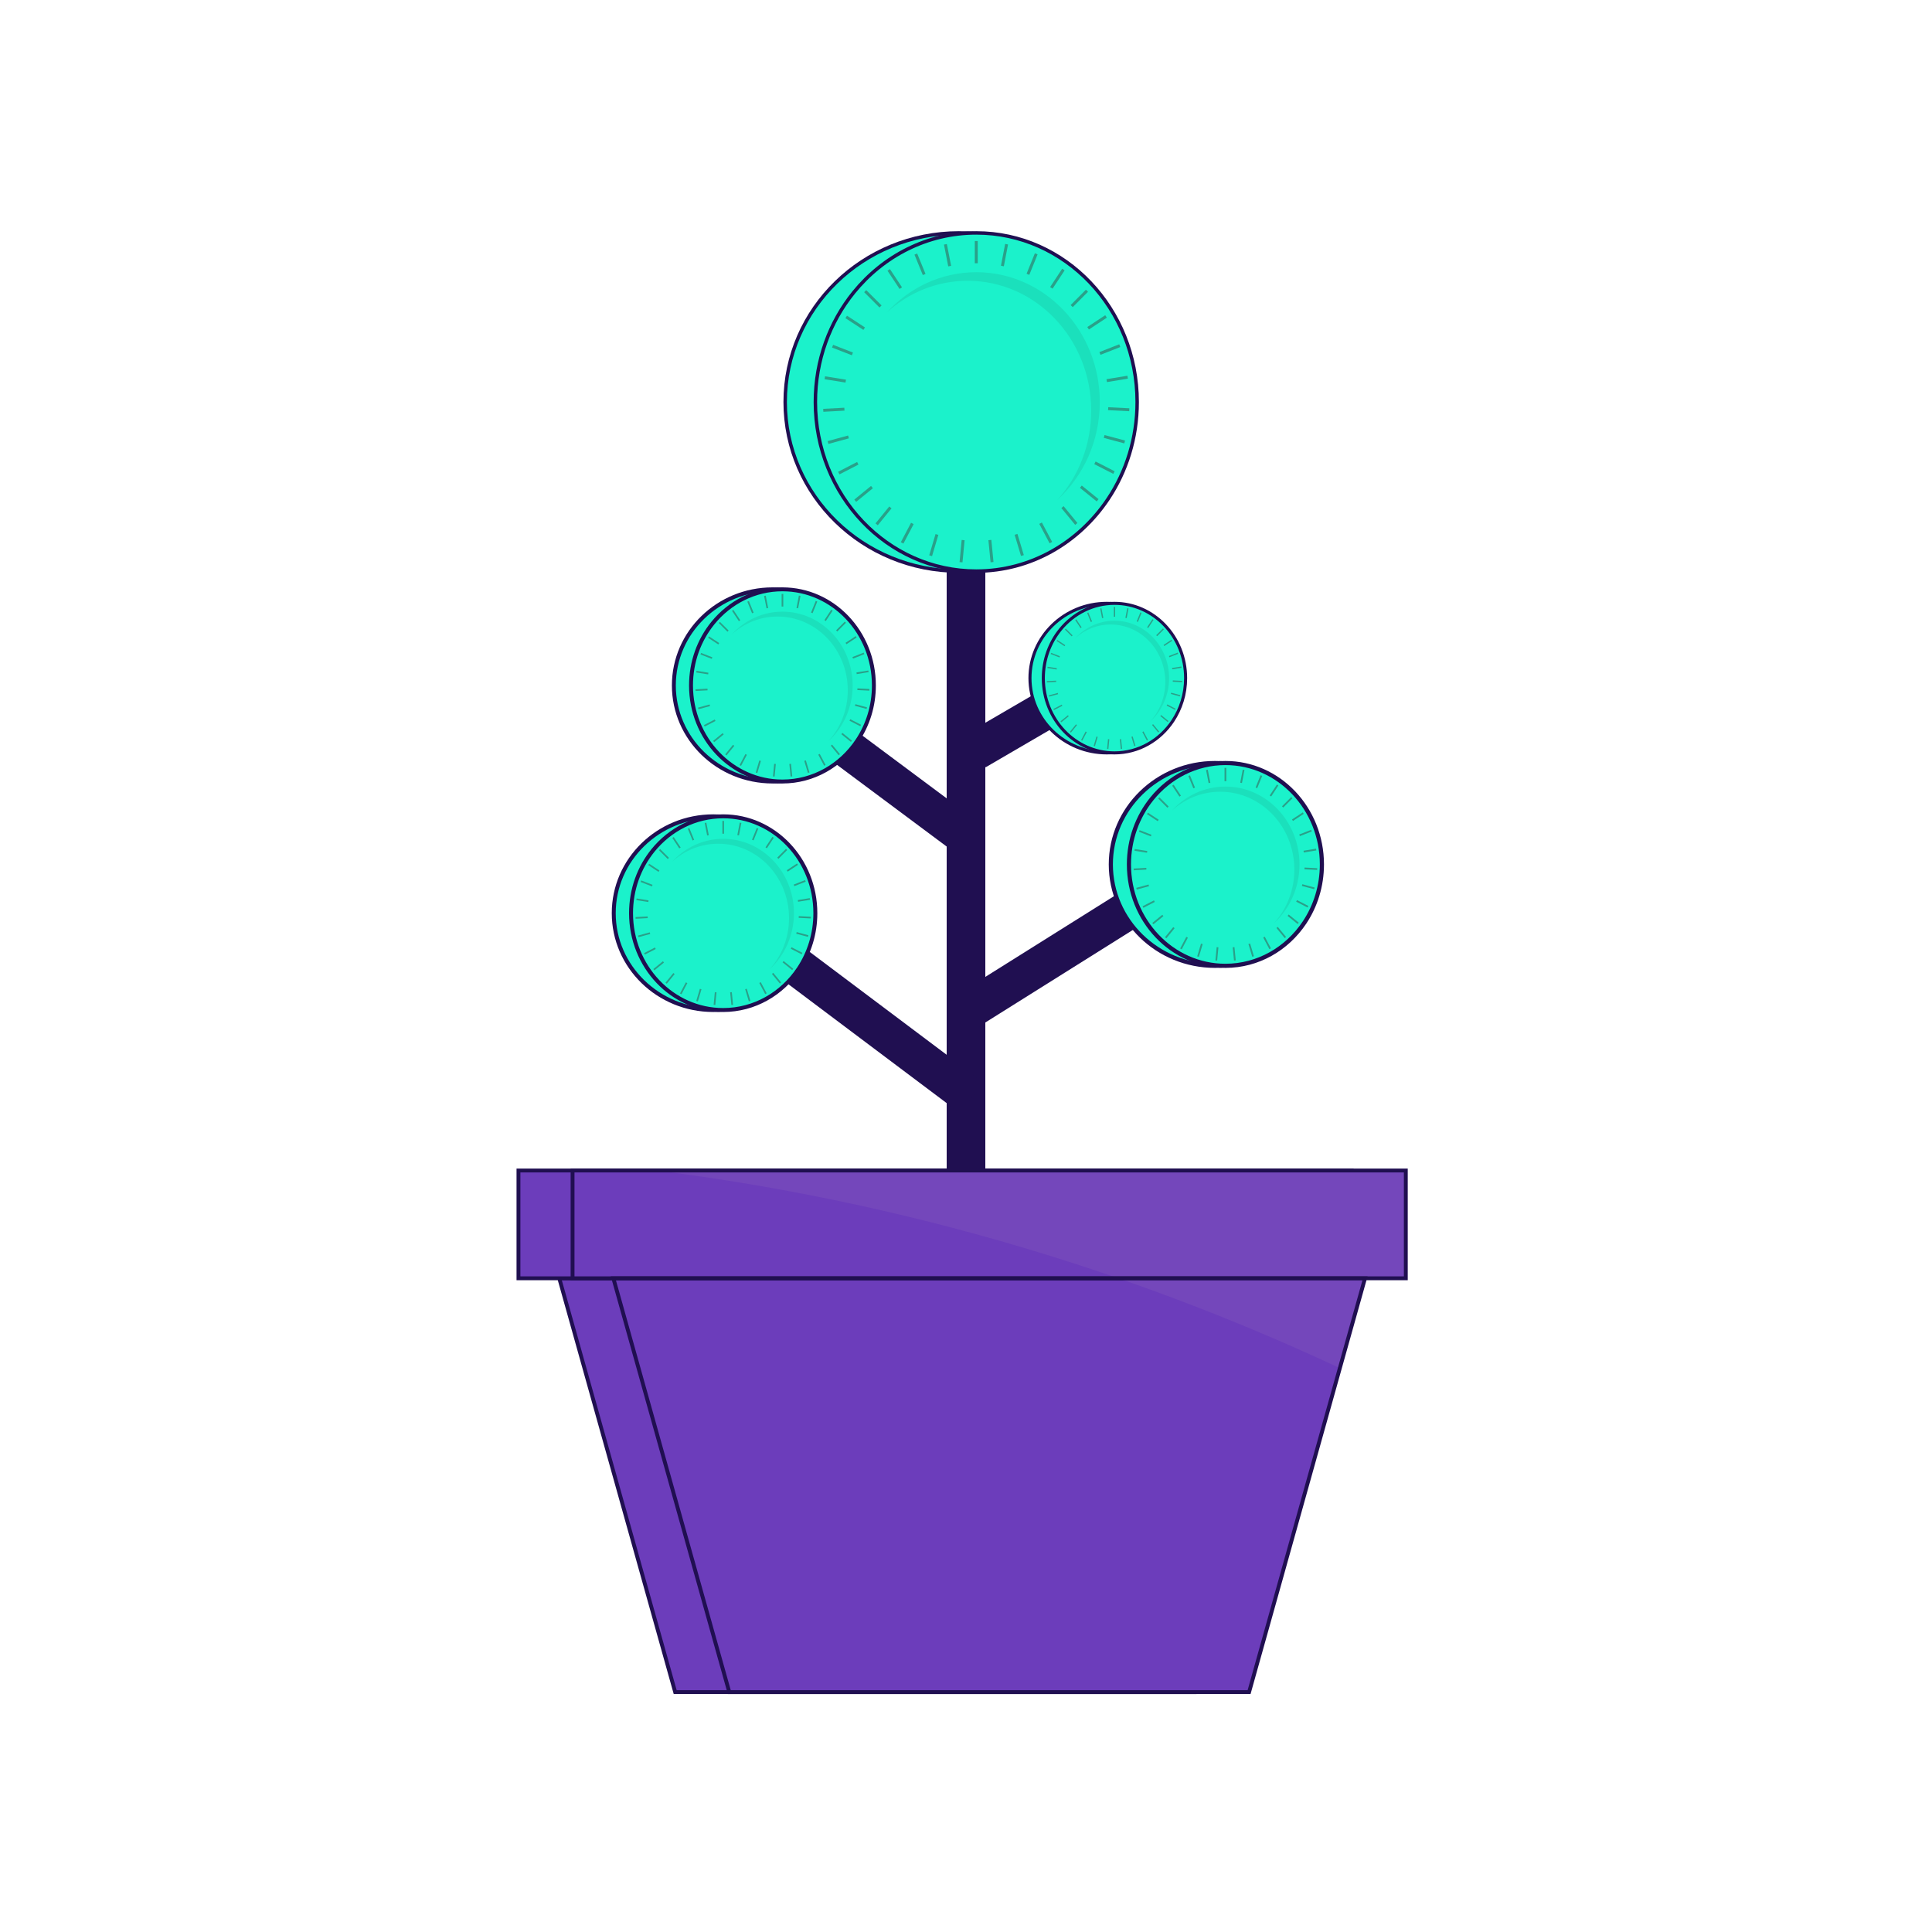 <svg xmlns="http://www.w3.org/2000/svg" xmlns:xlink="http://www.w3.org/1999/xlink" viewBox="0 0 1000 1000" width="1000" height="1000" preserveAspectRatio="xMidYMid meet" style="width: 100%; height: 100%; transform: translate3d(0px, 0px, 0px); content-visibility: visible;"><defs><clipPath id="__lottie_element_2"><rect width="1000" height="1000" x="0" y="0"></rect></clipPath></defs><g clip-path="url(#__lottie_element_2)"><g transform="matrix(1,0,0,1,0,-28)" opacity="1" style="display: block;"><g opacity="1" transform="matrix(1,0,0,1,500,544.393)"><path stroke-linecap="butt" stroke-linejoin="miter" fill-opacity="0" stroke-miterlimit="10" stroke="rgb(32,15,81)" stroke-opacity="1" stroke-width="20" d=" M0,252.33 C0,252.33 0,-252.33 0,-252.33"></path></g><g opacity="1" transform="matrix(1,0,0,1,445.431,552.986)"><path stroke-linecap="butt" stroke-linejoin="miter" fill-opacity="0" stroke-miterlimit="10" stroke="rgb(32,15,81)" stroke-opacity="1" stroke-width="20" d=" M57.74,43.37 C57.74,43.37 -57.74,-43.37 -57.74,-43.37"></path></g><g opacity="1" transform="matrix(1,0,0,1,561.482,513.146)"><path stroke-linecap="butt" stroke-linejoin="miter" fill-opacity="0" stroke-miterlimit="10" stroke="rgb(32,15,81)" stroke-opacity="1" stroke-width="20" d=" M-60.425,37.909 C-60.425,37.909 60.425,-37.909 60.425,-37.909"></path></g><g opacity="1" transform="matrix(1,0,0,1,461.464,432.442)"><path stroke-linecap="butt" stroke-linejoin="miter" fill-opacity="0" stroke-miterlimit="10" stroke="rgb(32,15,81)" stroke-opacity="1" stroke-width="20" d=" M41.528,30.938 C41.528,30.938 -41.528,-30.938 -41.528,-30.938"></path></g><g opacity="1" transform="matrix(1,0,0,1,536.161,398.418)"><path stroke-linecap="butt" stroke-linejoin="miter" fill-opacity="0" stroke-miterlimit="10" stroke="rgb(32,15,81)" stroke-opacity="1" stroke-width="20" d=" M-31.04,18.097 C-31.04,18.097 -5.675,3.309 12.628,-7.362"></path></g></g><g transform="matrix(1.022,0,0,1.022,-8.695,-39.601)" opacity="1" style="display: block;"><g opacity="1" transform="matrix(1,0,0,1,369.74,501.227)"><path fill="rgb(27,242,203)" fill-opacity="1" d=" M50.397,0 C50.397,27.091 27.834,49.052 0,49.052 C-27.834,49.052 -50.397,27.091 -50.397,0 C-50.397,-27.091 -27.834,-49.052 0,-49.052 C27.834,-49.052 50.397,-27.091 50.397,0z"></path><path stroke-linecap="butt" stroke-linejoin="miter" fill-opacity="0" stroke-miterlimit="10" stroke="rgb(32,15,81)" stroke-opacity="1" stroke-width="2" d=" M50.397,0 C50.397,27.091 27.834,49.052 0,49.052 C-27.834,49.052 -50.397,27.091 -50.397,0 C-50.397,-27.091 -27.834,-49.052 0,-49.052 C27.834,-49.052 50.397,-27.091 50.397,0z"></path></g><g opacity="1" transform="matrix(1,0,0,1,0,0)"><g opacity="1" transform="matrix(1,0,0,1,374.775,501.227)"><path fill="rgb(27,242,203)" fill-opacity="1" d=" M46.674,0.002 C46.674,10.465 43.558,20.166 38.242,28.13 C29.801,40.781 15.822,49.051 0,49.051 C-25.778,49.051 -46.674,27.091 -46.674,0.002 C-46.674,-12.134 -42.486,-23.231 -35.543,-31.795 C-26.983,-42.356 -14.234,-49.051 0,-49.051 C25.778,-49.051 46.674,-27.092 46.674,0.002z"></path><path stroke-linecap="butt" stroke-linejoin="miter" fill-opacity="0" stroke-miterlimit="10" stroke="rgb(32,15,81)" stroke-opacity="1" stroke-width="2" d=" M46.674,0.002 C46.674,10.465 43.558,20.166 38.242,28.13 C29.801,40.781 15.822,49.051 0,49.051 C-25.778,49.051 -46.674,27.091 -46.674,0.002 C-46.674,-12.134 -42.486,-23.231 -35.543,-31.795 C-26.983,-42.356 -14.234,-49.051 0,-49.051 C25.778,-49.051 46.674,-27.092 46.674,0.002z"></path></g><g opacity="1" transform="matrix(1,0,0,1,0,0)"><g opacity="1" transform="matrix(1,0,0,1,379.72,496.611)"><path fill="rgb(27,224,188)" fill-opacity="1" d=" M30.887,4.617 C30.887,15.964 26.109,26.143 18.548,33.042 C24.659,26.289 28.396,17.161 28.396,7.109 C28.396,-13.687 12.349,-30.551 -7.444,-30.551 C-16.416,-30.551 -24.61,-27.087 -30.887,-21.365 C-24.357,-28.556 -15.151,-33.042 -4.943,-33.042 C14.841,-33.042 30.887,-16.179 30.887,4.617z"></path></g><g opacity="1" transform="matrix(1,0,0,1,0,0)"><g opacity="1" transform="matrix(1,0,0,1,374.775,457.747)"><path stroke-linecap="butt" stroke-linejoin="miter" fill-opacity="0" stroke-miterlimit="10" stroke="rgb(42,160,137)" stroke-opacity="1" stroke-width="0.851" d=" M0,-3.226 C0,-3.226 0,3.226 0,3.226"></path></g><g opacity="1" transform="matrix(1,0,0,1,366.442,458.638)"><path stroke-linecap="butt" stroke-linejoin="miter" fill-opacity="0" stroke-miterlimit="10" stroke="rgb(42,160,137)" stroke-opacity="1" stroke-width="0.851" d=" M-0.618,-3.16 C-0.618,-3.16 0.618,3.16 0.618,3.16"></path></g><g opacity="1" transform="matrix(1,0,0,1,358.451,461.275)"><path stroke-linecap="butt" stroke-linejoin="miter" fill-opacity="0" stroke-miterlimit="10" stroke="rgb(42,160,137)" stroke-opacity="1" stroke-width="0.851" d=" M-1.211,-2.964 C-1.211,-2.964 1.211,2.964 1.211,2.964"></path></g><g opacity="1" transform="matrix(1,0,0,1,351.129,465.549)"><path stroke-linecap="butt" stroke-linejoin="miter" fill-opacity="0" stroke-miterlimit="10" stroke="rgb(42,160,137)" stroke-opacity="1" stroke-width="0.851" d=" M-1.754,-2.647 C-1.754,-2.647 1.754,2.647 1.754,2.647"></path></g><g opacity="1" transform="matrix(1,0,0,1,344.776,471.285)"><path stroke-linecap="butt" stroke-linejoin="miter" fill-opacity="0" stroke-miterlimit="10" stroke="rgb(42,160,137)" stroke-opacity="1" stroke-width="0.851" d=" M-2.226,-2.222 C-2.226,-2.222 2.226,2.222 2.226,2.222"></path></g><g opacity="1" transform="matrix(1,0,0,1,339.653,478.249)"><path stroke-linecap="butt" stroke-linejoin="miter" fill-opacity="0" stroke-miterlimit="10" stroke="rgb(42,160,137)" stroke-opacity="1" stroke-width="0.851" d=" M-2.606,-1.705 C-2.606,-1.705 2.606,1.705 2.606,1.705"></path></g><g opacity="1" transform="matrix(1,0,0,1,335.969,486.154)"><path stroke-linecap="butt" stroke-linejoin="miter" fill-opacity="0" stroke-miterlimit="10" stroke="rgb(42,160,137)" stroke-opacity="1" stroke-width="0.851" d=" M-2.879,-1.118 C-2.879,-1.118 2.879,1.118 2.879,1.118"></path></g><g opacity="1" transform="matrix(1,0,0,1,333.876,494.677)"><path stroke-linecap="butt" stroke-linejoin="miter" fill-opacity="0" stroke-miterlimit="10" stroke="rgb(42,160,137)" stroke-opacity="1" stroke-width="0.851" d=" M-3.035,-0.486 C-3.035,-0.486 3.035,0.486 3.035,0.486"></path></g><g opacity="1" transform="matrix(1,0,0,1,333.458,503.469)"><path stroke-linecap="butt" stroke-linejoin="miter" fill-opacity="0" stroke-miterlimit="10" stroke="rgb(42,160,137)" stroke-opacity="1" stroke-width="0.851" d=" M-3.066,0.166 C-3.066,0.166 3.066,-0.166 3.066,-0.166"></path></g><g opacity="1" transform="matrix(1,0,0,1,334.735,512.168)"><path stroke-linecap="butt" stroke-linejoin="miter" fill-opacity="0" stroke-miterlimit="10" stroke="rgb(42,160,137)" stroke-opacity="1" stroke-width="0.851" d=" M-2.971,0.812 C-2.971,0.812 2.971,-0.812 2.971,-0.812"></path></g><g opacity="1" transform="matrix(1,0,0,1,337.652,520.42)"><path stroke-linecap="butt" stroke-linejoin="miter" fill-opacity="0" stroke-miterlimit="10" stroke="rgb(42,160,137)" stroke-opacity="1" stroke-width="0.851" d=" M-2.754,1.424 C-2.754,1.424 2.754,-1.424 2.754,-1.424"></path></g><g opacity="1" transform="matrix(1,0,0,1,342.091,527.884)"><path stroke-linecap="butt" stroke-linejoin="miter" fill-opacity="0" stroke-miterlimit="10" stroke="rgb(42,160,137)" stroke-opacity="1" stroke-width="0.851" d=" M-2.425,1.978 C-2.425,1.978 2.425,-1.978 2.425,-1.978"></path></g><g opacity="1" transform="matrix(1,0,0,1,347.87,534.256)"><path stroke-linecap="butt" stroke-linejoin="miter" fill-opacity="0" stroke-miterlimit="10" stroke="rgb(42,160,137)" stroke-opacity="1" stroke-width="0.851" d=" M-1.996,2.451 C-1.996,2.451 1.996,-2.451 1.996,-2.451"></path></g><g opacity="1" transform="matrix(1,0,0,1,354.751,539.275)"><path stroke-linecap="butt" stroke-linejoin="miter" fill-opacity="0" stroke-miterlimit="10" stroke="rgb(42,160,137)" stroke-opacity="1" stroke-width="0.851" d=" M-1.486,2.823 C-1.486,2.823 1.486,-2.823 1.486,-2.823"></path></g><g opacity="1" transform="matrix(1,0,0,1,362.453,542.734)"><path stroke-linecap="butt" stroke-linejoin="miter" fill-opacity="0" stroke-miterlimit="10" stroke="rgb(42,160,137)" stroke-opacity="1" stroke-width="0.851" d=" M-0.914,3.08 C-0.914,3.08 0.914,-3.08 0.914,-3.08"></path></g><g opacity="1" transform="matrix(1,0,0,1,370.66,544.491)"><path stroke-linecap="butt" stroke-linejoin="miter" fill-opacity="0" stroke-miterlimit="10" stroke="rgb(42,160,137)" stroke-opacity="1" stroke-width="0.851" d=" M-0.305,3.21 C-0.305,3.21 0.305,-3.21 0.305,-3.21"></path></g><g opacity="1" transform="matrix(1,0,0,1,379.035,544.476)"><path stroke-linecap="butt" stroke-linejoin="miter" fill-opacity="0" stroke-miterlimit="10" stroke="rgb(42,160,137)" stroke-opacity="1" stroke-width="0.851" d=" M0.316,3.209 C0.316,3.209 -0.316,-3.209 -0.316,-3.209"></path></g><g opacity="1" transform="matrix(1,0,0,1,387.236,542.688)"><path stroke-linecap="butt" stroke-linejoin="miter" fill-opacity="0" stroke-miterlimit="10" stroke="rgb(42,160,137)" stroke-opacity="1" stroke-width="0.851" d=" M0.925,3.076 C0.925,3.076 -0.925,-3.076 -0.925,-3.076"></path></g><g opacity="1" transform="matrix(1,0,0,1,394.926,539.2)"><path stroke-linecap="butt" stroke-linejoin="miter" fill-opacity="0" stroke-miterlimit="10" stroke="rgb(42,160,137)" stroke-opacity="1" stroke-width="0.851" d=" M1.495,2.818 C1.495,2.818 -1.495,-2.818 -1.495,-2.818"></path></g><g opacity="1" transform="matrix(1,0,0,1,401.791,534.156)"><path stroke-linecap="butt" stroke-linejoin="miter" fill-opacity="0" stroke-miterlimit="10" stroke="rgb(42,160,137)" stroke-opacity="1" stroke-width="0.851" d=" M2.005,2.443 C2.005,2.443 -2.005,-2.443 -2.005,-2.443"></path></g><g opacity="1" transform="matrix(1,0,0,1,407.548,527.763)"><path stroke-linecap="butt" stroke-linejoin="miter" fill-opacity="0" stroke-miterlimit="10" stroke="rgb(42,160,137)" stroke-opacity="1" stroke-width="0.851" d=" M2.432,1.969 C2.432,1.969 -2.432,-1.969 -2.432,-1.969"></path></g><g opacity="1" transform="matrix(1,0,0,1,411.962,520.282)"><path stroke-linecap="butt" stroke-linejoin="miter" fill-opacity="0" stroke-miterlimit="10" stroke="rgb(42,160,137)" stroke-opacity="1" stroke-width="0.851" d=" M2.759,1.414 C2.759,1.414 -2.759,-1.414 -2.759,-1.414"></path></g><g opacity="1" transform="matrix(1,0,0,1,414.851,512.02)"><path stroke-linecap="butt" stroke-linejoin="miter" fill-opacity="0" stroke-miterlimit="10" stroke="rgb(42,160,137)" stroke-opacity="1" stroke-width="0.851" d=" M2.974,0.801 C2.974,0.801 -2.974,-0.801 -2.974,-0.801"></path></g><g opacity="1" transform="matrix(1,0,0,1,416.098,503.315)"><path stroke-linecap="butt" stroke-linejoin="miter" fill-opacity="0" stroke-miterlimit="10" stroke="rgb(42,160,137)" stroke-opacity="1" stroke-width="0.851" d=" M3.066,0.155 C3.066,0.155 -3.066,-0.155 -3.066,-0.155"></path></g><g opacity="1" transform="matrix(1,0,0,1,415.652,494.526)"><path stroke-linecap="butt" stroke-linejoin="miter" fill-opacity="0" stroke-miterlimit="10" stroke="rgb(42,160,137)" stroke-opacity="1" stroke-width="0.851" d=" M3.033,-0.497 C3.033,-0.497 -3.033,0.497 -3.033,0.497"></path></g><g opacity="1" transform="matrix(1,0,0,1,413.53,486.01)"><path stroke-linecap="butt" stroke-linejoin="miter" fill-opacity="0" stroke-miterlimit="10" stroke="rgb(42,160,137)" stroke-opacity="1" stroke-width="0.851" d=" M2.876,-1.129 C2.876,-1.129 -2.876,1.129 -2.876,1.129"></path></g><g opacity="1" transform="matrix(1,0,0,1,409.819,478.119)"><path stroke-linecap="butt" stroke-linejoin="miter" fill-opacity="0" stroke-miterlimit="10" stroke="rgb(42,160,137)" stroke-opacity="1" stroke-width="0.851" d=" M2.6,-1.715 C2.6,-1.715 -2.6,1.715 -2.6,1.715"></path></g><g opacity="1" transform="matrix(1,0,0,1,404.673,471.174)"><path stroke-linecap="butt" stroke-linejoin="miter" fill-opacity="0" stroke-miterlimit="10" stroke="rgb(42,160,137)" stroke-opacity="1" stroke-width="0.851" d=" M2.218,-2.23 C2.218,-2.23 -2.218,2.23 -2.218,2.23"></path></g><g opacity="1" transform="matrix(1,0,0,1,398.3,465.461)"><path stroke-linecap="butt" stroke-linejoin="miter" fill-opacity="0" stroke-miterlimit="10" stroke="rgb(42,160,137)" stroke-opacity="1" stroke-width="0.851" d=" M1.746,-2.654 C1.746,-2.654 -1.746,2.654 -1.746,2.654"></path></g><g opacity="1" transform="matrix(1,0,0,1,390.964,461.214)"><path stroke-linecap="butt" stroke-linejoin="miter" fill-opacity="0" stroke-miterlimit="10" stroke="rgb(42,160,137)" stroke-opacity="1" stroke-width="0.851" d=" M1.201,-2.969 C1.201,-2.969 -1.201,2.969 -1.201,2.969"></path></g><g opacity="1" transform="matrix(1,0,0,1,382.964,458.607)"><path stroke-linecap="butt" stroke-linejoin="miter" fill-opacity="0" stroke-miterlimit="10" stroke="rgb(42,160,137)" stroke-opacity="1" stroke-width="0.851" d=" M0.608,-3.162 C0.608,-3.162 -0.608,3.162 -0.608,3.162"></path></g></g></g></g></g><g transform="matrix(1.07,0,0,1.07,-40.568,-64.832)" opacity="1" style="display: block;"><g opacity="1" transform="matrix(1,0,0,1,625.66,478.745)"><path fill="rgb(27,242,203)" fill-opacity="1" d=" M50.397,0 C50.397,27.091 27.834,49.052 0,49.052 C-27.834,49.052 -50.397,27.091 -50.397,0 C-50.397,-27.091 -27.834,-49.052 0,-49.052 C27.834,-49.052 50.397,-27.091 50.397,0z"></path><path stroke-linecap="butt" stroke-linejoin="miter" fill-opacity="0" stroke-miterlimit="10" stroke="rgb(32,15,81)" stroke-opacity="1" stroke-width="2" d=" M50.397,0 C50.397,27.091 27.834,49.052 0,49.052 C-27.834,49.052 -50.397,27.091 -50.397,0 C-50.397,-27.091 -27.834,-49.052 0,-49.052 C27.834,-49.052 50.397,-27.091 50.397,0z"></path></g><g opacity="1" transform="matrix(1,0,0,1,0,0)"><g opacity="1" transform="matrix(1,0,0,1,630.695,478.745)"><path fill="rgb(27,242,203)" fill-opacity="1" d=" M46.674,0.002 C46.674,10.465 43.558,20.166 38.242,28.13 C29.801,40.781 15.822,49.051 0,49.051 C-25.778,49.051 -46.674,27.091 -46.674,0.002 C-46.674,-12.134 -42.486,-23.231 -35.543,-31.795 C-26.983,-42.356 -14.234,-49.051 0,-49.051 C25.778,-49.051 46.674,-27.092 46.674,0.002z"></path><path stroke-linecap="butt" stroke-linejoin="miter" fill-opacity="0" stroke-miterlimit="10" stroke="rgb(32,15,81)" stroke-opacity="1" stroke-width="2" d=" M46.674,0.002 C46.674,10.465 43.558,20.166 38.242,28.13 C29.801,40.781 15.822,49.051 0,49.051 C-25.778,49.051 -46.674,27.091 -46.674,0.002 C-46.674,-12.134 -42.486,-23.231 -35.543,-31.795 C-26.983,-42.356 -14.234,-49.051 0,-49.051 C25.778,-49.051 46.674,-27.092 46.674,0.002z"></path></g><g opacity="1" transform="matrix(1,0,0,1,0,0)"><g opacity="1" transform="matrix(1,0,0,1,635.64,474.129)"><path fill="rgb(27,224,188)" fill-opacity="1" d=" M30.887,4.617 C30.887,15.964 26.109,26.143 18.548,33.042 C24.659,26.289 28.396,17.161 28.396,7.109 C28.396,-13.687 12.349,-30.551 -7.444,-30.551 C-16.416,-30.551 -24.61,-27.087 -30.887,-21.365 C-24.357,-28.556 -15.151,-33.042 -4.943,-33.042 C14.841,-33.042 30.887,-16.179 30.887,4.617z"></path></g><g opacity="1" transform="matrix(1,0,0,1,0,0)"><g opacity="1" transform="matrix(1,0,0,1,630.695,435.265)"><path stroke-linecap="butt" stroke-linejoin="miter" fill-opacity="0" stroke-miterlimit="10" stroke="rgb(42,160,137)" stroke-opacity="1" stroke-width="0.851" d=" M0,-3.226 C0,-3.226 0,3.226 0,3.226"></path></g><g opacity="1" transform="matrix(1,0,0,1,622.362,436.156)"><path stroke-linecap="butt" stroke-linejoin="miter" fill-opacity="0" stroke-miterlimit="10" stroke="rgb(42,160,137)" stroke-opacity="1" stroke-width="0.851" d=" M-0.618,-3.16 C-0.618,-3.16 0.618,3.16 0.618,3.16"></path></g><g opacity="1" transform="matrix(1,0,0,1,614.371,438.793)"><path stroke-linecap="butt" stroke-linejoin="miter" fill-opacity="0" stroke-miterlimit="10" stroke="rgb(42,160,137)" stroke-opacity="1" stroke-width="0.851" d=" M-1.211,-2.964 C-1.211,-2.964 1.211,2.964 1.211,2.964"></path></g><g opacity="1" transform="matrix(1,0,0,1,607.049,443.067)"><path stroke-linecap="butt" stroke-linejoin="miter" fill-opacity="0" stroke-miterlimit="10" stroke="rgb(42,160,137)" stroke-opacity="1" stroke-width="0.851" d=" M-1.754,-2.647 C-1.754,-2.647 1.754,2.647 1.754,2.647"></path></g><g opacity="1" transform="matrix(1,0,0,1,600.696,448.803)"><path stroke-linecap="butt" stroke-linejoin="miter" fill-opacity="0" stroke-miterlimit="10" stroke="rgb(42,160,137)" stroke-opacity="1" stroke-width="0.851" d=" M-2.226,-2.222 C-2.226,-2.222 2.226,2.222 2.226,2.222"></path></g><g opacity="1" transform="matrix(1,0,0,1,595.573,455.767)"><path stroke-linecap="butt" stroke-linejoin="miter" fill-opacity="0" stroke-miterlimit="10" stroke="rgb(42,160,137)" stroke-opacity="1" stroke-width="0.851" d=" M-2.606,-1.705 C-2.606,-1.705 2.606,1.705 2.606,1.705"></path></g><g opacity="1" transform="matrix(1,0,0,1,591.889,463.672)"><path stroke-linecap="butt" stroke-linejoin="miter" fill-opacity="0" stroke-miterlimit="10" stroke="rgb(42,160,137)" stroke-opacity="1" stroke-width="0.851" d=" M-2.879,-1.118 C-2.879,-1.118 2.879,1.118 2.879,1.118"></path></g><g opacity="1" transform="matrix(1,0,0,1,589.795,472.195)"><path stroke-linecap="butt" stroke-linejoin="miter" fill-opacity="0" stroke-miterlimit="10" stroke="rgb(42,160,137)" stroke-opacity="1" stroke-width="0.851" d=" M-3.035,-0.486 C-3.035,-0.486 3.035,0.486 3.035,0.486"></path></g><g opacity="1" transform="matrix(1,0,0,1,589.378,480.987)"><path stroke-linecap="butt" stroke-linejoin="miter" fill-opacity="0" stroke-miterlimit="10" stroke="rgb(42,160,137)" stroke-opacity="1" stroke-width="0.851" d=" M-3.066,0.166 C-3.066,0.166 3.066,-0.166 3.066,-0.166"></path></g><g opacity="1" transform="matrix(1,0,0,1,590.655,489.687)"><path stroke-linecap="butt" stroke-linejoin="miter" fill-opacity="0" stroke-miterlimit="10" stroke="rgb(42,160,137)" stroke-opacity="1" stroke-width="0.851" d=" M-2.971,0.812 C-2.971,0.812 2.971,-0.812 2.971,-0.812"></path></g><g opacity="1" transform="matrix(1,0,0,1,593.572,497.938)"><path stroke-linecap="butt" stroke-linejoin="miter" fill-opacity="0" stroke-miterlimit="10" stroke="rgb(42,160,137)" stroke-opacity="1" stroke-width="0.851" d=" M-2.754,1.424 C-2.754,1.424 2.754,-1.424 2.754,-1.424"></path></g><g opacity="1" transform="matrix(1,0,0,1,598.011,505.402)"><path stroke-linecap="butt" stroke-linejoin="miter" fill-opacity="0" stroke-miterlimit="10" stroke="rgb(42,160,137)" stroke-opacity="1" stroke-width="0.851" d=" M-2.425,1.978 C-2.425,1.978 2.425,-1.978 2.425,-1.978"></path></g><g opacity="1" transform="matrix(1,0,0,1,603.789,511.774)"><path stroke-linecap="butt" stroke-linejoin="miter" fill-opacity="0" stroke-miterlimit="10" stroke="rgb(42,160,137)" stroke-opacity="1" stroke-width="0.851" d=" M-1.996,2.451 C-1.996,2.451 1.996,-2.451 1.996,-2.451"></path></g><g opacity="1" transform="matrix(1,0,0,1,610.671,516.793)"><path stroke-linecap="butt" stroke-linejoin="miter" fill-opacity="0" stroke-miterlimit="10" stroke="rgb(42,160,137)" stroke-opacity="1" stroke-width="0.851" d=" M-1.486,2.823 C-1.486,2.823 1.486,-2.823 1.486,-2.823"></path></g><g opacity="1" transform="matrix(1,0,0,1,618.373,520.252)"><path stroke-linecap="butt" stroke-linejoin="miter" fill-opacity="0" stroke-miterlimit="10" stroke="rgb(42,160,137)" stroke-opacity="1" stroke-width="0.851" d=" M-0.914,3.08 C-0.914,3.08 0.914,-3.08 0.914,-3.08"></path></g><g opacity="1" transform="matrix(1,0,0,1,626.579,522.009)"><path stroke-linecap="butt" stroke-linejoin="miter" fill-opacity="0" stroke-miterlimit="10" stroke="rgb(42,160,137)" stroke-opacity="1" stroke-width="0.851" d=" M-0.305,3.21 C-0.305,3.21 0.305,-3.21 0.305,-3.21"></path></g><g opacity="1" transform="matrix(1,0,0,1,634.955,521.994)"><path stroke-linecap="butt" stroke-linejoin="miter" fill-opacity="0" stroke-miterlimit="10" stroke="rgb(42,160,137)" stroke-opacity="1" stroke-width="0.851" d=" M0.316,3.209 C0.316,3.209 -0.316,-3.209 -0.316,-3.209"></path></g><g opacity="1" transform="matrix(1,0,0,1,643.156,520.206)"><path stroke-linecap="butt" stroke-linejoin="miter" fill-opacity="0" stroke-miterlimit="10" stroke="rgb(42,160,137)" stroke-opacity="1" stroke-width="0.851" d=" M0.925,3.076 C0.925,3.076 -0.925,-3.076 -0.925,-3.076"></path></g><g opacity="1" transform="matrix(1,0,0,1,650.846,516.718)"><path stroke-linecap="butt" stroke-linejoin="miter" fill-opacity="0" stroke-miterlimit="10" stroke="rgb(42,160,137)" stroke-opacity="1" stroke-width="0.851" d=" M1.495,2.818 C1.495,2.818 -1.495,-2.818 -1.495,-2.818"></path></g><g opacity="1" transform="matrix(1,0,0,1,657.711,511.674)"><path stroke-linecap="butt" stroke-linejoin="miter" fill-opacity="0" stroke-miterlimit="10" stroke="rgb(42,160,137)" stroke-opacity="1" stroke-width="0.851" d=" M2.005,2.443 C2.005,2.443 -2.005,-2.443 -2.005,-2.443"></path></g><g opacity="1" transform="matrix(1,0,0,1,663.468,505.281)"><path stroke-linecap="butt" stroke-linejoin="miter" fill-opacity="0" stroke-miterlimit="10" stroke="rgb(42,160,137)" stroke-opacity="1" stroke-width="0.851" d=" M2.432,1.969 C2.432,1.969 -2.432,-1.969 -2.432,-1.969"></path></g><g opacity="1" transform="matrix(1,0,0,1,667.881,497.8)"><path stroke-linecap="butt" stroke-linejoin="miter" fill-opacity="0" stroke-miterlimit="10" stroke="rgb(42,160,137)" stroke-opacity="1" stroke-width="0.851" d=" M2.759,1.414 C2.759,1.414 -2.759,-1.414 -2.759,-1.414"></path></g><g opacity="1" transform="matrix(1,0,0,1,670.771,489.538)"><path stroke-linecap="butt" stroke-linejoin="miter" fill-opacity="0" stroke-miterlimit="10" stroke="rgb(42,160,137)" stroke-opacity="1" stroke-width="0.851" d=" M2.974,0.801 C2.974,0.801 -2.974,-0.801 -2.974,-0.801"></path></g><g opacity="1" transform="matrix(1,0,0,1,672.018,480.834)"><path stroke-linecap="butt" stroke-linejoin="miter" fill-opacity="0" stroke-miterlimit="10" stroke="rgb(42,160,137)" stroke-opacity="1" stroke-width="0.851" d=" M3.066,0.155 C3.066,0.155 -3.066,-0.155 -3.066,-0.155"></path></g><g opacity="1" transform="matrix(1,0,0,1,671.572,472.044)"><path stroke-linecap="butt" stroke-linejoin="miter" fill-opacity="0" stroke-miterlimit="10" stroke="rgb(42,160,137)" stroke-opacity="1" stroke-width="0.851" d=" M3.033,-0.497 C3.033,-0.497 -3.033,0.497 -3.033,0.497"></path></g><g opacity="1" transform="matrix(1,0,0,1,669.45,463.528)"><path stroke-linecap="butt" stroke-linejoin="miter" fill-opacity="0" stroke-miterlimit="10" stroke="rgb(42,160,137)" stroke-opacity="1" stroke-width="0.851" d=" M2.876,-1.129 C2.876,-1.129 -2.876,1.129 -2.876,1.129"></path></g><g opacity="1" transform="matrix(1,0,0,1,665.739,455.637)"><path stroke-linecap="butt" stroke-linejoin="miter" fill-opacity="0" stroke-miterlimit="10" stroke="rgb(42,160,137)" stroke-opacity="1" stroke-width="0.851" d=" M2.6,-1.715 C2.6,-1.715 -2.6,1.715 -2.6,1.715"></path></g><g opacity="1" transform="matrix(1,0,0,1,660.592,448.692)"><path stroke-linecap="butt" stroke-linejoin="miter" fill-opacity="0" stroke-miterlimit="10" stroke="rgb(42,160,137)" stroke-opacity="1" stroke-width="0.851" d=" M2.218,-2.23 C2.218,-2.23 -2.218,2.23 -2.218,2.23"></path></g><g opacity="1" transform="matrix(1,0,0,1,654.22,442.979)"><path stroke-linecap="butt" stroke-linejoin="miter" fill-opacity="0" stroke-miterlimit="10" stroke="rgb(42,160,137)" stroke-opacity="1" stroke-width="0.851" d=" M1.746,-2.654 C1.746,-2.654 -1.746,2.654 -1.746,2.654"></path></g><g opacity="1" transform="matrix(1,0,0,1,646.884,438.732)"><path stroke-linecap="butt" stroke-linejoin="miter" fill-opacity="0" stroke-miterlimit="10" stroke="rgb(42,160,137)" stroke-opacity="1" stroke-width="0.851" d=" M1.201,-2.969 C1.201,-2.969 -1.201,2.969 -1.201,2.969"></path></g><g opacity="1" transform="matrix(1,0,0,1,638.884,436.126)"><path stroke-linecap="butt" stroke-linejoin="miter" fill-opacity="0" stroke-miterlimit="10" stroke="rgb(42,160,137)" stroke-opacity="1" stroke-width="0.851" d=" M0.608,-3.162 C0.608,-3.162 -0.608,3.162 -0.608,3.162"></path></g></g></g></g></g><g transform="matrix(1.014,0,0,1.014,-6.11,-33.805)" opacity="1" style="display: block;"><g opacity="1" transform="matrix(1,0,0,1,400.396,383.214)"><path fill="rgb(27,242,203)" fill-opacity="1" d=" M50.397,0 C50.397,27.091 27.834,49.052 0,49.052 C-27.834,49.052 -50.397,27.091 -50.397,0 C-50.397,-27.091 -27.834,-49.052 0,-49.052 C27.834,-49.052 50.397,-27.091 50.397,0z"></path><path stroke-linecap="butt" stroke-linejoin="miter" fill-opacity="0" stroke-miterlimit="10" stroke="rgb(32,15,81)" stroke-opacity="1" stroke-width="2" d=" M50.397,0 C50.397,27.091 27.834,49.052 0,49.052 C-27.834,49.052 -50.397,27.091 -50.397,0 C-50.397,-27.091 -27.834,-49.052 0,-49.052 C27.834,-49.052 50.397,-27.091 50.397,0z"></path></g><g opacity="1" transform="matrix(1,0,0,1,0,0)"><g opacity="1" transform="matrix(1,0,0,1,405.431,383.214)"><path fill="rgb(27,242,203)" fill-opacity="1" d=" M46.674,0.002 C46.674,10.465 43.558,20.166 38.242,28.13 C29.801,40.781 15.822,49.051 0,49.051 C-25.778,49.051 -46.674,27.091 -46.674,0.002 C-46.674,-12.134 -42.486,-23.231 -35.543,-31.795 C-26.983,-42.356 -14.234,-49.051 0,-49.051 C25.778,-49.051 46.674,-27.092 46.674,0.002z"></path><path stroke-linecap="butt" stroke-linejoin="miter" fill-opacity="0" stroke-miterlimit="10" stroke="rgb(32,15,81)" stroke-opacity="1" stroke-width="2" d=" M46.674,0.002 C46.674,10.465 43.558,20.166 38.242,28.13 C29.801,40.781 15.822,49.051 0,49.051 C-25.778,49.051 -46.674,27.091 -46.674,0.002 C-46.674,-12.134 -42.486,-23.231 -35.543,-31.795 C-26.983,-42.356 -14.234,-49.051 0,-49.051 C25.778,-49.051 46.674,-27.092 46.674,0.002z"></path></g><g opacity="1" transform="matrix(1,0,0,1,0,0)"><g opacity="1" transform="matrix(1,0,0,1,410.376,378.598)"><path fill="rgb(27,224,188)" fill-opacity="1" d=" M30.887,4.617 C30.887,15.964 26.109,26.143 18.548,33.042 C24.659,26.289 28.396,17.161 28.396,7.109 C28.396,-13.687 12.349,-30.551 -7.444,-30.551 C-16.416,-30.551 -24.61,-27.087 -30.887,-21.365 C-24.357,-28.556 -15.151,-33.042 -4.943,-33.042 C14.841,-33.042 30.887,-16.179 30.887,4.617z"></path></g><g opacity="1" transform="matrix(1,0,0,1,0,0)"><g opacity="1" transform="matrix(1,0,0,1,405.431,339.734)"><path stroke-linecap="butt" stroke-linejoin="miter" fill-opacity="0" stroke-miterlimit="10" stroke="rgb(42,160,137)" stroke-opacity="1" stroke-width="0.851" d=" M0,-3.226 C0,-3.226 0,3.226 0,3.226"></path></g><g opacity="1" transform="matrix(1,0,0,1,397.098,340.625)"><path stroke-linecap="butt" stroke-linejoin="miter" fill-opacity="0" stroke-miterlimit="10" stroke="rgb(42,160,137)" stroke-opacity="1" stroke-width="0.851" d=" M-0.618,-3.16 C-0.618,-3.16 0.618,3.16 0.618,3.16"></path></g><g opacity="1" transform="matrix(1,0,0,1,389.107,343.262)"><path stroke-linecap="butt" stroke-linejoin="miter" fill-opacity="0" stroke-miterlimit="10" stroke="rgb(42,160,137)" stroke-opacity="1" stroke-width="0.851" d=" M-1.211,-2.964 C-1.211,-2.964 1.211,2.964 1.211,2.964"></path></g><g opacity="1" transform="matrix(1,0,0,1,381.785,347.536)"><path stroke-linecap="butt" stroke-linejoin="miter" fill-opacity="0" stroke-miterlimit="10" stroke="rgb(42,160,137)" stroke-opacity="1" stroke-width="0.851" d=" M-1.754,-2.647 C-1.754,-2.647 1.754,2.647 1.754,2.647"></path></g><g opacity="1" transform="matrix(1,0,0,1,375.432,353.272)"><path stroke-linecap="butt" stroke-linejoin="miter" fill-opacity="0" stroke-miterlimit="10" stroke="rgb(42,160,137)" stroke-opacity="1" stroke-width="0.851" d=" M-2.226,-2.222 C-2.226,-2.222 2.226,2.222 2.226,2.222"></path></g><g opacity="1" transform="matrix(1,0,0,1,370.309,360.236)"><path stroke-linecap="butt" stroke-linejoin="miter" fill-opacity="0" stroke-miterlimit="10" stroke="rgb(42,160,137)" stroke-opacity="1" stroke-width="0.851" d=" M-2.606,-1.705 C-2.606,-1.705 2.606,1.705 2.606,1.705"></path></g><g opacity="1" transform="matrix(1,0,0,1,366.625,368.141)"><path stroke-linecap="butt" stroke-linejoin="miter" fill-opacity="0" stroke-miterlimit="10" stroke="rgb(42,160,137)" stroke-opacity="1" stroke-width="0.851" d=" M-2.879,-1.118 C-2.879,-1.118 2.879,1.118 2.879,1.118"></path></g><g opacity="1" transform="matrix(1,0,0,1,364.532,376.664)"><path stroke-linecap="butt" stroke-linejoin="miter" fill-opacity="0" stroke-miterlimit="10" stroke="rgb(42,160,137)" stroke-opacity="1" stroke-width="0.851" d=" M-3.035,-0.486 C-3.035,-0.486 3.035,0.486 3.035,0.486"></path></g><g opacity="1" transform="matrix(1,0,0,1,364.115,385.456)"><path stroke-linecap="butt" stroke-linejoin="miter" fill-opacity="0" stroke-miterlimit="10" stroke="rgb(42,160,137)" stroke-opacity="1" stroke-width="0.851" d=" M-3.066,0.166 C-3.066,0.166 3.066,-0.166 3.066,-0.166"></path></g><g opacity="1" transform="matrix(1,0,0,1,365.391,394.155)"><path stroke-linecap="butt" stroke-linejoin="miter" fill-opacity="0" stroke-miterlimit="10" stroke="rgb(42,160,137)" stroke-opacity="1" stroke-width="0.851" d=" M-2.971,0.812 C-2.971,0.812 2.971,-0.812 2.971,-0.812"></path></g><g opacity="1" transform="matrix(1,0,0,1,368.308,402.407)"><path stroke-linecap="butt" stroke-linejoin="miter" fill-opacity="0" stroke-miterlimit="10" stroke="rgb(42,160,137)" stroke-opacity="1" stroke-width="0.851" d=" M-2.754,1.424 C-2.754,1.424 2.754,-1.424 2.754,-1.424"></path></g><g opacity="1" transform="matrix(1,0,0,1,372.747,409.871)"><path stroke-linecap="butt" stroke-linejoin="miter" fill-opacity="0" stroke-miterlimit="10" stroke="rgb(42,160,137)" stroke-opacity="1" stroke-width="0.851" d=" M-2.425,1.978 C-2.425,1.978 2.425,-1.978 2.425,-1.978"></path></g><g opacity="1" transform="matrix(1,0,0,1,378.526,416.243)"><path stroke-linecap="butt" stroke-linejoin="miter" fill-opacity="0" stroke-miterlimit="10" stroke="rgb(42,160,137)" stroke-opacity="1" stroke-width="0.851" d=" M-1.996,2.451 C-1.996,2.451 1.996,-2.451 1.996,-2.451"></path></g><g opacity="1" transform="matrix(1,0,0,1,385.407,421.262)"><path stroke-linecap="butt" stroke-linejoin="miter" fill-opacity="0" stroke-miterlimit="10" stroke="rgb(42,160,137)" stroke-opacity="1" stroke-width="0.851" d=" M-1.486,2.823 C-1.486,2.823 1.486,-2.823 1.486,-2.823"></path></g><g opacity="1" transform="matrix(1,0,0,1,393.109,424.721)"><path stroke-linecap="butt" stroke-linejoin="miter" fill-opacity="0" stroke-miterlimit="10" stroke="rgb(42,160,137)" stroke-opacity="1" stroke-width="0.851" d=" M-0.914,3.08 C-0.914,3.08 0.914,-3.08 0.914,-3.08"></path></g><g opacity="1" transform="matrix(1,0,0,1,401.316,426.478)"><path stroke-linecap="butt" stroke-linejoin="miter" fill-opacity="0" stroke-miterlimit="10" stroke="rgb(42,160,137)" stroke-opacity="1" stroke-width="0.851" d=" M-0.305,3.21 C-0.305,3.21 0.305,-3.21 0.305,-3.21"></path></g><g opacity="1" transform="matrix(1,0,0,1,409.691,426.463)"><path stroke-linecap="butt" stroke-linejoin="miter" fill-opacity="0" stroke-miterlimit="10" stroke="rgb(42,160,137)" stroke-opacity="1" stroke-width="0.851" d=" M0.316,3.209 C0.316,3.209 -0.316,-3.209 -0.316,-3.209"></path></g><g opacity="1" transform="matrix(1,0,0,1,417.892,424.675)"><path stroke-linecap="butt" stroke-linejoin="miter" fill-opacity="0" stroke-miterlimit="10" stroke="rgb(42,160,137)" stroke-opacity="1" stroke-width="0.851" d=" M0.925,3.076 C0.925,3.076 -0.925,-3.076 -0.925,-3.076"></path></g><g opacity="1" transform="matrix(1,0,0,1,425.583,421.187)"><path stroke-linecap="butt" stroke-linejoin="miter" fill-opacity="0" stroke-miterlimit="10" stroke="rgb(42,160,137)" stroke-opacity="1" stroke-width="0.851" d=" M1.495,2.818 C1.495,2.818 -1.495,-2.818 -1.495,-2.818"></path></g><g opacity="1" transform="matrix(1,0,0,1,432.447,416.143)"><path stroke-linecap="butt" stroke-linejoin="miter" fill-opacity="0" stroke-miterlimit="10" stroke="rgb(42,160,137)" stroke-opacity="1" stroke-width="0.851" d=" M2.005,2.443 C2.005,2.443 -2.005,-2.443 -2.005,-2.443"></path></g><g opacity="1" transform="matrix(1,0,0,1,438.204,409.75)"><path stroke-linecap="butt" stroke-linejoin="miter" fill-opacity="0" stroke-miterlimit="10" stroke="rgb(42,160,137)" stroke-opacity="1" stroke-width="0.851" d=" M2.432,1.969 C2.432,1.969 -2.432,-1.969 -2.432,-1.969"></path></g><g opacity="1" transform="matrix(1,0,0,1,442.618,402.269)"><path stroke-linecap="butt" stroke-linejoin="miter" fill-opacity="0" stroke-miterlimit="10" stroke="rgb(42,160,137)" stroke-opacity="1" stroke-width="0.851" d=" M2.759,1.414 C2.759,1.414 -2.759,-1.414 -2.759,-1.414"></path></g><g opacity="1" transform="matrix(1,0,0,1,445.507,394.007)"><path stroke-linecap="butt" stroke-linejoin="miter" fill-opacity="0" stroke-miterlimit="10" stroke="rgb(42,160,137)" stroke-opacity="1" stroke-width="0.851" d=" M2.974,0.801 C2.974,0.801 -2.974,-0.801 -2.974,-0.801"></path></g><g opacity="1" transform="matrix(1,0,0,1,446.754,385.302)"><path stroke-linecap="butt" stroke-linejoin="miter" fill-opacity="0" stroke-miterlimit="10" stroke="rgb(42,160,137)" stroke-opacity="1" stroke-width="0.851" d=" M3.066,0.155 C3.066,0.155 -3.066,-0.155 -3.066,-0.155"></path></g><g opacity="1" transform="matrix(1,0,0,1,446.308,376.512)"><path stroke-linecap="butt" stroke-linejoin="miter" fill-opacity="0" stroke-miterlimit="10" stroke="rgb(42,160,137)" stroke-opacity="1" stroke-width="0.851" d=" M3.033,-0.497 C3.033,-0.497 -3.033,0.497 -3.033,0.497"></path></g><g opacity="1" transform="matrix(1,0,0,1,444.186,367.997)"><path stroke-linecap="butt" stroke-linejoin="miter" fill-opacity="0" stroke-miterlimit="10" stroke="rgb(42,160,137)" stroke-opacity="1" stroke-width="0.851" d=" M2.876,-1.129 C2.876,-1.129 -2.876,1.129 -2.876,1.129"></path></g><g opacity="1" transform="matrix(1,0,0,1,440.475,360.106)"><path stroke-linecap="butt" stroke-linejoin="miter" fill-opacity="0" stroke-miterlimit="10" stroke="rgb(42,160,137)" stroke-opacity="1" stroke-width="0.851" d=" M2.6,-1.715 C2.6,-1.715 -2.6,1.715 -2.6,1.715"></path></g><g opacity="1" transform="matrix(1,0,0,1,435.329,353.161)"><path stroke-linecap="butt" stroke-linejoin="miter" fill-opacity="0" stroke-miterlimit="10" stroke="rgb(42,160,137)" stroke-opacity="1" stroke-width="0.851" d=" M2.218,-2.23 C2.218,-2.23 -2.218,2.23 -2.218,2.23"></path></g><g opacity="1" transform="matrix(1,0,0,1,428.957,347.448)"><path stroke-linecap="butt" stroke-linejoin="miter" fill-opacity="0" stroke-miterlimit="10" stroke="rgb(42,160,137)" stroke-opacity="1" stroke-width="0.851" d=" M1.746,-2.654 C1.746,-2.654 -1.746,2.654 -1.746,2.654"></path></g><g opacity="1" transform="matrix(1,0,0,1,421.62,343.201)"><path stroke-linecap="butt" stroke-linejoin="miter" fill-opacity="0" stroke-miterlimit="10" stroke="rgb(42,160,137)" stroke-opacity="1" stroke-width="0.851" d=" M1.201,-2.969 C1.201,-2.969 -1.201,2.969 -1.201,2.969"></path></g><g opacity="1" transform="matrix(1,0,0,1,413.62,340.594)"><path stroke-linecap="butt" stroke-linejoin="miter" fill-opacity="0" stroke-miterlimit="10" stroke="rgb(42,160,137)" stroke-opacity="1" stroke-width="0.851" d=" M0.608,-3.162 C0.608,-3.162 -0.608,3.162 -0.608,3.162"></path></g></g></g></g></g><g transform="matrix(0.789,0,0,0.789,103.48,63.97)" opacity="1" style="display: block;"><g opacity="1" transform="matrix(1,0,0,1,594.922,363.778)"><path fill="rgb(27,242,203)" fill-opacity="1" d=" M50.397,0 C50.397,27.091 27.834,49.052 0,49.052 C-27.834,49.052 -50.397,27.091 -50.397,0 C-50.397,-27.091 -27.834,-49.052 0,-49.052 C27.834,-49.052 50.397,-27.091 50.397,0z"></path><path stroke-linecap="butt" stroke-linejoin="miter" fill-opacity="0" stroke-miterlimit="10" stroke="rgb(32,15,81)" stroke-opacity="1" stroke-width="2" d=" M50.397,0 C50.397,27.091 27.834,49.052 0,49.052 C-27.834,49.052 -50.397,27.091 -50.397,0 C-50.397,-27.091 -27.834,-49.052 0,-49.052 C27.834,-49.052 50.397,-27.091 50.397,0z"></path></g><g opacity="1" transform="matrix(1,0,0,1,0,0)"><g opacity="1" transform="matrix(1,0,0,1,599.957,363.778)"><path fill="rgb(27,242,203)" fill-opacity="1" d=" M46.674,0.002 C46.674,10.465 43.558,20.166 38.242,28.13 C29.801,40.781 15.822,49.051 0,49.051 C-25.778,49.051 -46.674,27.091 -46.674,0.002 C-46.674,-12.134 -42.486,-23.231 -35.543,-31.795 C-26.983,-42.356 -14.234,-49.051 0,-49.051 C25.778,-49.051 46.674,-27.092 46.674,0.002z"></path><path stroke-linecap="butt" stroke-linejoin="miter" fill-opacity="0" stroke-miterlimit="10" stroke="rgb(32,15,81)" stroke-opacity="1" stroke-width="2" d=" M46.674,0.002 C46.674,10.465 43.558,20.166 38.242,28.13 C29.801,40.781 15.822,49.051 0,49.051 C-25.778,49.051 -46.674,27.091 -46.674,0.002 C-46.674,-12.134 -42.486,-23.231 -35.543,-31.795 C-26.983,-42.356 -14.234,-49.051 0,-49.051 C25.778,-49.051 46.674,-27.092 46.674,0.002z"></path></g><g opacity="1" transform="matrix(1,0,0,1,0,0)"><g opacity="1" transform="matrix(1,0,0,1,604.901,359.162)"><path fill="rgb(27,224,188)" fill-opacity="1" d=" M30.887,4.617 C30.887,15.964 26.109,26.143 18.548,33.042 C24.659,26.289 28.396,17.161 28.396,7.109 C28.396,-13.687 12.349,-30.551 -7.444,-30.551 C-16.416,-30.551 -24.61,-27.087 -30.887,-21.365 C-24.357,-28.556 -15.151,-33.042 -4.943,-33.042 C14.841,-33.042 30.887,-16.179 30.887,4.617z"></path></g><g opacity="1" transform="matrix(1,0,0,1,0,0)"><g opacity="1" transform="matrix(1,0,0,1,599.956,320.298)"><path stroke-linecap="butt" stroke-linejoin="miter" fill-opacity="0" stroke-miterlimit="10" stroke="rgb(42,160,137)" stroke-opacity="1" stroke-width="0.851" d=" M0,-3.226 C0,-3.226 0,3.226 0,3.226"></path></g><g opacity="1" transform="matrix(1,0,0,1,591.623,321.189)"><path stroke-linecap="butt" stroke-linejoin="miter" fill-opacity="0" stroke-miterlimit="10" stroke="rgb(42,160,137)" stroke-opacity="1" stroke-width="0.851" d=" M-0.618,-3.16 C-0.618,-3.16 0.618,3.16 0.618,3.16"></path></g><g opacity="1" transform="matrix(1,0,0,1,583.632,323.825)"><path stroke-linecap="butt" stroke-linejoin="miter" fill-opacity="0" stroke-miterlimit="10" stroke="rgb(42,160,137)" stroke-opacity="1" stroke-width="0.851" d=" M-1.211,-2.964 C-1.211,-2.964 1.211,2.964 1.211,2.964"></path></g><g opacity="1" transform="matrix(1,0,0,1,576.31,328.1)"><path stroke-linecap="butt" stroke-linejoin="miter" fill-opacity="0" stroke-miterlimit="10" stroke="rgb(42,160,137)" stroke-opacity="1" stroke-width="0.851" d=" M-1.754,-2.647 C-1.754,-2.647 1.754,2.647 1.754,2.647"></path></g><g opacity="1" transform="matrix(1,0,0,1,569.958,333.836)"><path stroke-linecap="butt" stroke-linejoin="miter" fill-opacity="0" stroke-miterlimit="10" stroke="rgb(42,160,137)" stroke-opacity="1" stroke-width="0.851" d=" M-2.226,-2.222 C-2.226,-2.222 2.226,2.222 2.226,2.222"></path></g><g opacity="1" transform="matrix(1,0,0,1,564.834,340.799)"><path stroke-linecap="butt" stroke-linejoin="miter" fill-opacity="0" stroke-miterlimit="10" stroke="rgb(42,160,137)" stroke-opacity="1" stroke-width="0.851" d=" M-2.606,-1.705 C-2.606,-1.705 2.606,1.705 2.606,1.705"></path></g><g opacity="1" transform="matrix(1,0,0,1,561.15,348.705)"><path stroke-linecap="butt" stroke-linejoin="miter" fill-opacity="0" stroke-miterlimit="10" stroke="rgb(42,160,137)" stroke-opacity="1" stroke-width="0.851" d=" M-2.879,-1.118 C-2.879,-1.118 2.879,1.118 2.879,1.118"></path></g><g opacity="1" transform="matrix(1,0,0,1,559.057,357.228)"><path stroke-linecap="butt" stroke-linejoin="miter" fill-opacity="0" stroke-miterlimit="10" stroke="rgb(42,160,137)" stroke-opacity="1" stroke-width="0.851" d=" M-3.035,-0.486 C-3.035,-0.486 3.035,0.486 3.035,0.486"></path></g><g opacity="1" transform="matrix(1,0,0,1,558.64,366.02)"><path stroke-linecap="butt" stroke-linejoin="miter" fill-opacity="0" stroke-miterlimit="10" stroke="rgb(42,160,137)" stroke-opacity="1" stroke-width="0.851" d=" M-3.066,0.166 C-3.066,0.166 3.066,-0.166 3.066,-0.166"></path></g><g opacity="1" transform="matrix(1,0,0,1,559.916,374.719)"><path stroke-linecap="butt" stroke-linejoin="miter" fill-opacity="0" stroke-miterlimit="10" stroke="rgb(42,160,137)" stroke-opacity="1" stroke-width="0.851" d=" M-2.971,0.812 C-2.971,0.812 2.971,-0.812 2.971,-0.812"></path></g><g opacity="1" transform="matrix(1,0,0,1,562.833,382.97)"><path stroke-linecap="butt" stroke-linejoin="miter" fill-opacity="0" stroke-miterlimit="10" stroke="rgb(42,160,137)" stroke-opacity="1" stroke-width="0.851" d=" M-2.754,1.424 C-2.754,1.424 2.754,-1.424 2.754,-1.424"></path></g><g opacity="1" transform="matrix(1,0,0,1,567.272,390.435)"><path stroke-linecap="butt" stroke-linejoin="miter" fill-opacity="0" stroke-miterlimit="10" stroke="rgb(42,160,137)" stroke-opacity="1" stroke-width="0.851" d=" M-2.425,1.978 C-2.425,1.978 2.425,-1.978 2.425,-1.978"></path></g><g opacity="1" transform="matrix(1,0,0,1,573.051,396.807)"><path stroke-linecap="butt" stroke-linejoin="miter" fill-opacity="0" stroke-miterlimit="10" stroke="rgb(42,160,137)" stroke-opacity="1" stroke-width="0.851" d=" M-1.996,2.451 C-1.996,2.451 1.996,-2.451 1.996,-2.451"></path></g><g opacity="1" transform="matrix(1,0,0,1,579.932,401.825)"><path stroke-linecap="butt" stroke-linejoin="miter" fill-opacity="0" stroke-miterlimit="10" stroke="rgb(42,160,137)" stroke-opacity="1" stroke-width="0.851" d=" M-1.486,2.823 C-1.486,2.823 1.486,-2.823 1.486,-2.823"></path></g><g opacity="1" transform="matrix(1,0,0,1,587.634,405.284)"><path stroke-linecap="butt" stroke-linejoin="miter" fill-opacity="0" stroke-miterlimit="10" stroke="rgb(42,160,137)" stroke-opacity="1" stroke-width="0.851" d=" M-0.914,3.08 C-0.914,3.08 0.914,-3.08 0.914,-3.08"></path></g><g opacity="1" transform="matrix(1,0,0,1,595.841,407.042)"><path stroke-linecap="butt" stroke-linejoin="miter" fill-opacity="0" stroke-miterlimit="10" stroke="rgb(42,160,137)" stroke-opacity="1" stroke-width="0.851" d=" M-0.305,3.21 C-0.305,3.21 0.305,-3.21 0.305,-3.21"></path></g><g opacity="1" transform="matrix(1,0,0,1,604.217,407.027)"><path stroke-linecap="butt" stroke-linejoin="miter" fill-opacity="0" stroke-miterlimit="10" stroke="rgb(42,160,137)" stroke-opacity="1" stroke-width="0.851" d=" M0.316,3.209 C0.316,3.209 -0.316,-3.209 -0.316,-3.209"></path></g><g opacity="1" transform="matrix(1,0,0,1,612.417,405.238)"><path stroke-linecap="butt" stroke-linejoin="miter" fill-opacity="0" stroke-miterlimit="10" stroke="rgb(42,160,137)" stroke-opacity="1" stroke-width="0.851" d=" M0.925,3.076 C0.925,3.076 -0.925,-3.076 -0.925,-3.076"></path></g><g opacity="1" transform="matrix(1,0,0,1,620.108,401.751)"><path stroke-linecap="butt" stroke-linejoin="miter" fill-opacity="0" stroke-miterlimit="10" stroke="rgb(42,160,137)" stroke-opacity="1" stroke-width="0.851" d=" M1.495,2.818 C1.495,2.818 -1.495,-2.818 -1.495,-2.818"></path></g><g opacity="1" transform="matrix(1,0,0,1,626.972,396.707)"><path stroke-linecap="butt" stroke-linejoin="miter" fill-opacity="0" stroke-miterlimit="10" stroke="rgb(42,160,137)" stroke-opacity="1" stroke-width="0.851" d=" M2.005,2.443 C2.005,2.443 -2.005,-2.443 -2.005,-2.443"></path></g><g opacity="1" transform="matrix(1,0,0,1,632.729,390.314)"><path stroke-linecap="butt" stroke-linejoin="miter" fill-opacity="0" stroke-miterlimit="10" stroke="rgb(42,160,137)" stroke-opacity="1" stroke-width="0.851" d=" M2.432,1.969 C2.432,1.969 -2.432,-1.969 -2.432,-1.969"></path></g><g opacity="1" transform="matrix(1,0,0,1,637.143,382.833)"><path stroke-linecap="butt" stroke-linejoin="miter" fill-opacity="0" stroke-miterlimit="10" stroke="rgb(42,160,137)" stroke-opacity="1" stroke-width="0.851" d=" M2.759,1.414 C2.759,1.414 -2.759,-1.414 -2.759,-1.414"></path></g><g opacity="1" transform="matrix(1,0,0,1,640.033,374.571)"><path stroke-linecap="butt" stroke-linejoin="miter" fill-opacity="0" stroke-miterlimit="10" stroke="rgb(42,160,137)" stroke-opacity="1" stroke-width="0.851" d=" M2.974,0.801 C2.974,0.801 -2.974,-0.801 -2.974,-0.801"></path></g><g opacity="1" transform="matrix(1,0,0,1,641.28,365.866)"><path stroke-linecap="butt" stroke-linejoin="miter" fill-opacity="0" stroke-miterlimit="10" stroke="rgb(42,160,137)" stroke-opacity="1" stroke-width="0.851" d=" M3.066,0.155 C3.066,0.155 -3.066,-0.155 -3.066,-0.155"></path></g><g opacity="1" transform="matrix(1,0,0,1,640.833,357.076)"><path stroke-linecap="butt" stroke-linejoin="miter" fill-opacity="0" stroke-miterlimit="10" stroke="rgb(42,160,137)" stroke-opacity="1" stroke-width="0.851" d=" M3.033,-0.497 C3.033,-0.497 -3.033,0.497 -3.033,0.497"></path></g><g opacity="1" transform="matrix(1,0,0,1,638.711,348.561)"><path stroke-linecap="butt" stroke-linejoin="miter" fill-opacity="0" stroke-miterlimit="10" stroke="rgb(42,160,137)" stroke-opacity="1" stroke-width="0.851" d=" M2.876,-1.129 C2.876,-1.129 -2.876,1.129 -2.876,1.129"></path></g><g opacity="1" transform="matrix(1,0,0,1,635.001,340.669)"><path stroke-linecap="butt" stroke-linejoin="miter" fill-opacity="0" stroke-miterlimit="10" stroke="rgb(42,160,137)" stroke-opacity="1" stroke-width="0.851" d=" M2.6,-1.715 C2.6,-1.715 -2.6,1.715 -2.6,1.715"></path></g><g opacity="1" transform="matrix(1,0,0,1,629.854,333.725)"><path stroke-linecap="butt" stroke-linejoin="miter" fill-opacity="0" stroke-miterlimit="10" stroke="rgb(42,160,137)" stroke-opacity="1" stroke-width="0.851" d=" M2.218,-2.23 C2.218,-2.23 -2.218,2.23 -2.218,2.23"></path></g><g opacity="1" transform="matrix(1,0,0,1,623.482,328.012)"><path stroke-linecap="butt" stroke-linejoin="miter" fill-opacity="0" stroke-miterlimit="10" stroke="rgb(42,160,137)" stroke-opacity="1" stroke-width="0.851" d=" M1.746,-2.654 C1.746,-2.654 -1.746,2.654 -1.746,2.654"></path></g><g opacity="1" transform="matrix(1,0,0,1,616.145,323.765)"><path stroke-linecap="butt" stroke-linejoin="miter" fill-opacity="0" stroke-miterlimit="10" stroke="rgb(42,160,137)" stroke-opacity="1" stroke-width="0.851" d=" M1.201,-2.969 C1.201,-2.969 -1.201,2.969 -1.201,2.969"></path></g><g opacity="1" transform="matrix(1,0,0,1,608.146,321.158)"><path stroke-linecap="butt" stroke-linejoin="miter" fill-opacity="0" stroke-miterlimit="10" stroke="rgb(42,160,137)" stroke-opacity="1" stroke-width="0.851" d=" M0.608,-3.162 C0.608,-3.162 -0.608,3.162 -0.608,3.162"></path></g></g></g></g></g><g transform="matrix(1.029,0,0,1.029,-14.461,-37.406)" opacity="1" style="display: block;"><g opacity="1" transform="matrix(1,0,0,1,496.397,238.568)"><path fill="rgb(27,242,203)" fill-opacity="1" d=" M87.389,0 C87.389,46.976 48.264,85.057 0,85.057 C-48.264,85.057 -87.389,46.976 -87.389,0 C-87.389,-46.976 -48.264,-85.057 0,-85.057 C48.264,-85.057 87.389,-46.976 87.389,0z"></path><path stroke-linecap="butt" stroke-linejoin="miter" fill-opacity="0" stroke-miterlimit="10" stroke="rgb(32,15,81)" stroke-opacity="1" stroke-width="1.737" d=" M87.389,0 C87.389,46.976 48.264,85.057 0,85.057 C-48.264,85.057 -87.389,46.976 -87.389,0 C-87.389,-46.976 -48.264,-85.057 0,-85.057 C48.264,-85.057 87.389,-46.976 87.389,0z"></path></g><g opacity="1" transform="matrix(1,0,0,1,0,0)"><g opacity="1" transform="matrix(1,0,0,1,505.128,238.568)"><path fill="rgb(27,242,203)" fill-opacity="1" d=" M80.933,0.004 C80.933,18.146 75.531,34.968 66.312,48.778 C51.675,70.715 27.435,85.056 0,85.056 C-44.7,85.056 -80.933,46.977 -80.933,0.004 C-80.933,-21.04 -73.671,-40.282 -61.632,-55.133 C-46.789,-73.445 -24.682,-85.056 0,-85.056 C44.7,-85.056 80.933,-46.977 80.933,0.004z"></path><path stroke-linecap="butt" stroke-linejoin="miter" fill-opacity="0" stroke-miterlimit="10" stroke="rgb(32,15,81)" stroke-opacity="1" stroke-width="1.737" d=" M80.933,0.004 C80.933,18.146 75.531,34.968 66.312,48.778 C51.675,70.715 27.435,85.056 0,85.056 C-44.7,85.056 -80.933,46.977 -80.933,0.004 C-80.933,-21.04 -73.671,-40.282 -61.632,-55.133 C-46.789,-73.445 -24.682,-85.056 0,-85.056 C44.7,-85.056 80.933,-46.977 80.933,0.004z"></path></g><g opacity="1" transform="matrix(1,0,0,1,0,0)"><g opacity="1" transform="matrix(1,0,0,1,513.702,230.564)"><path fill="rgb(27,224,188)" fill-opacity="1" d=" M53.558,8.007 C53.558,27.682 45.273,45.332 32.162,57.296 C42.759,45.585 49.239,29.757 49.239,12.326 C49.239,-23.734 21.413,-52.976 -12.909,-52.976 C-28.467,-52.976 -42.674,-46.969 -53.558,-37.047 C-42.235,-49.517 -26.273,-57.296 -8.572,-57.296 C25.733,-57.296 53.558,-28.053 53.558,8.007z"></path></g><g opacity="1" transform="matrix(1,0,0,1,0,0)"><g opacity="1" transform="matrix(1,0,0,1,505.127,163.173)"><path stroke-linecap="butt" stroke-linejoin="miter" fill-opacity="0" stroke-miterlimit="10" stroke="rgb(42,160,137)" stroke-opacity="1" stroke-width="1.476" d=" M0,-5.594 C0,-5.594 0,5.594 0,5.594"></path></g><g opacity="1" transform="matrix(1,0,0,1,490.678,164.719)"><path stroke-linecap="butt" stroke-linejoin="miter" fill-opacity="0" stroke-miterlimit="10" stroke="rgb(42,160,137)" stroke-opacity="1" stroke-width="1.476" d=" M-1.072,-5.48 C-1.072,-5.48 1.072,5.48 1.072,5.48"></path></g><g opacity="1" transform="matrix(1,0,0,1,476.822,169.29)"><path stroke-linecap="butt" stroke-linejoin="miter" fill-opacity="0" stroke-miterlimit="10" stroke="rgb(42,160,137)" stroke-opacity="1" stroke-width="1.476" d=" M-2.1,-5.14 C-2.1,-5.14 2.1,5.14 2.1,5.14"></path></g><g opacity="1" transform="matrix(1,0,0,1,464.125,176.702)"><path stroke-linecap="butt" stroke-linejoin="miter" fill-opacity="0" stroke-miterlimit="10" stroke="rgb(42,160,137)" stroke-opacity="1" stroke-width="1.476" d=" M-3.042,-4.59 C-3.042,-4.59 3.042,4.59 3.042,4.59"></path></g><g opacity="1" transform="matrix(1,0,0,1,453.109,186.649)"><path stroke-linecap="butt" stroke-linejoin="miter" fill-opacity="0" stroke-miterlimit="10" stroke="rgb(42,160,137)" stroke-opacity="1" stroke-width="1.476" d=" M-3.86,-3.852 C-3.86,-3.852 3.86,3.852 3.86,3.852"></path></g><g opacity="1" transform="matrix(1,0,0,1,444.225,198.723)"><path stroke-linecap="butt" stroke-linejoin="miter" fill-opacity="0" stroke-miterlimit="10" stroke="rgb(42,160,137)" stroke-opacity="1" stroke-width="1.476" d=" M-4.519,-2.956 C-4.519,-2.956 4.519,2.956 4.519,2.956"></path></g><g opacity="1" transform="matrix(1,0,0,1,437.837,212.431)"><path stroke-linecap="butt" stroke-linejoin="miter" fill-opacity="0" stroke-miterlimit="10" stroke="rgb(42,160,137)" stroke-opacity="1" stroke-width="1.476" d=" M-4.993,-1.939 C-4.993,-1.939 4.993,1.939 4.993,1.939"></path></g><g opacity="1" transform="matrix(1,0,0,1,434.207,227.211)"><path stroke-linecap="butt" stroke-linejoin="miter" fill-opacity="0" stroke-miterlimit="10" stroke="rgb(42,160,137)" stroke-opacity="1" stroke-width="1.476" d=" M-5.262,-0.843 C-5.262,-0.843 5.262,0.843 5.262,0.843"></path></g><g opacity="1" transform="matrix(1,0,0,1,433.484,242.455)"><path stroke-linecap="butt" stroke-linejoin="miter" fill-opacity="0" stroke-miterlimit="10" stroke="rgb(42,160,137)" stroke-opacity="1" stroke-width="1.476" d=" M-5.316,0.288 C-5.316,0.288 5.316,-0.288 5.316,-0.288"></path></g><g opacity="1" transform="matrix(1,0,0,1,435.697,257.541)"><path stroke-linecap="butt" stroke-linejoin="miter" fill-opacity="0" stroke-miterlimit="10" stroke="rgb(42,160,137)" stroke-opacity="1" stroke-width="1.476" d=" M-5.152,1.408 C-5.152,1.408 5.152,-1.408 5.152,-1.408"></path></g><g opacity="1" transform="matrix(1,0,0,1,440.756,271.848)"><path stroke-linecap="butt" stroke-linejoin="miter" fill-opacity="0" stroke-miterlimit="10" stroke="rgb(42,160,137)" stroke-opacity="1" stroke-width="1.476" d=" M-4.776,2.469 C-4.776,2.469 4.776,-2.469 4.776,-2.469"></path></g><g opacity="1" transform="matrix(1,0,0,1,448.453,284.792)"><path stroke-linecap="butt" stroke-linejoin="miter" fill-opacity="0" stroke-miterlimit="10" stroke="rgb(42,160,137)" stroke-opacity="1" stroke-width="1.476" d=" M-4.205,3.43 C-4.205,3.43 4.205,-3.43 4.205,-3.43"></path></g><g opacity="1" transform="matrix(1,0,0,1,458.473,295.841)"><path stroke-linecap="butt" stroke-linejoin="miter" fill-opacity="0" stroke-miterlimit="10" stroke="rgb(42,160,137)" stroke-opacity="1" stroke-width="1.476" d=" M-3.462,4.25 C-3.462,4.25 3.462,-4.25 3.462,-4.25"></path></g><g opacity="1" transform="matrix(1,0,0,1,470.405,304.543)"><path stroke-linecap="butt" stroke-linejoin="miter" fill-opacity="0" stroke-miterlimit="10" stroke="rgb(42,160,137)" stroke-opacity="1" stroke-width="1.476" d=" M-2.576,4.895 C-2.576,4.895 2.576,-4.895 2.576,-4.895"></path></g><g opacity="1" transform="matrix(1,0,0,1,483.76,310.541)"><path stroke-linecap="butt" stroke-linejoin="miter" fill-opacity="0" stroke-miterlimit="10" stroke="rgb(42,160,137)" stroke-opacity="1" stroke-width="1.476" d=" M-1.585,5.34 C-1.585,5.34 1.585,-5.34 1.585,-5.34"></path></g><g opacity="1" transform="matrix(1,0,0,1,497.991,313.589)"><path stroke-linecap="butt" stroke-linejoin="miter" fill-opacity="0" stroke-miterlimit="10" stroke="rgb(42,160,137)" stroke-opacity="1" stroke-width="1.476" d=" M-0.529,5.566 C-0.529,5.566 0.529,-5.566 0.529,-5.566"></path></g><g opacity="1" transform="matrix(1,0,0,1,512.515,313.562)"><path stroke-linecap="butt" stroke-linejoin="miter" fill-opacity="0" stroke-miterlimit="10" stroke="rgb(42,160,137)" stroke-opacity="1" stroke-width="1.476" d=" M0.548,5.564 C0.548,5.564 -0.548,-5.564 -0.548,-5.564"></path></g><g opacity="1" transform="matrix(1,0,0,1,526.735,310.461)"><path stroke-linecap="butt" stroke-linejoin="miter" fill-opacity="0" stroke-miterlimit="10" stroke="rgb(42,160,137)" stroke-opacity="1" stroke-width="1.476" d=" M1.603,5.334 C1.603,5.334 -1.603,-5.334 -1.603,-5.334"></path></g><g opacity="1" transform="matrix(1,0,0,1,540.07,304.414)"><path stroke-linecap="butt" stroke-linejoin="miter" fill-opacity="0" stroke-miterlimit="10" stroke="rgb(42,160,137)" stroke-opacity="1" stroke-width="1.476" d=" M2.593,4.886 C2.593,4.886 -2.593,-4.886 -2.593,-4.886"></path></g><g opacity="1" transform="matrix(1,0,0,1,551.973,295.668)"><path stroke-linecap="butt" stroke-linejoin="miter" fill-opacity="0" stroke-miterlimit="10" stroke="rgb(42,160,137)" stroke-opacity="1" stroke-width="1.476" d=" M3.476,4.237 C3.476,4.237 -3.476,-4.237 -3.476,-4.237"></path></g><g opacity="1" transform="matrix(1,0,0,1,561.956,284.582)"><path stroke-linecap="butt" stroke-linejoin="miter" fill-opacity="0" stroke-miterlimit="10" stroke="rgb(42,160,137)" stroke-opacity="1" stroke-width="1.476" d=" M4.217,3.414 C4.217,3.414 -4.217,-3.414 -4.217,-3.414"></path></g><g opacity="1" transform="matrix(1,0,0,1,569.609,271.609)"><path stroke-linecap="butt" stroke-linejoin="miter" fill-opacity="0" stroke-miterlimit="10" stroke="rgb(42,160,137)" stroke-opacity="1" stroke-width="1.476" d=" M4.785,2.452 C4.785,2.452 -4.785,-2.452 -4.785,-2.452"></path></g><g opacity="1" transform="matrix(1,0,0,1,574.62,257.283)"><path stroke-linecap="butt" stroke-linejoin="miter" fill-opacity="0" stroke-miterlimit="10" stroke="rgb(42,160,137)" stroke-opacity="1" stroke-width="1.476" d=" M5.156,1.389 C5.156,1.389 -5.156,-1.389 -5.156,-1.389"></path></g><g opacity="1" transform="matrix(1,0,0,1,576.782,242.19)"><path stroke-linecap="butt" stroke-linejoin="miter" fill-opacity="0" stroke-miterlimit="10" stroke="rgb(42,160,137)" stroke-opacity="1" stroke-width="1.476" d=" M5.317,0.269 C5.317,0.269 -5.317,-0.269 -5.317,-0.269"></path></g><g opacity="1" transform="matrix(1,0,0,1,576.008,226.948)"><path stroke-linecap="butt" stroke-linejoin="miter" fill-opacity="0" stroke-miterlimit="10" stroke="rgb(42,160,137)" stroke-opacity="1" stroke-width="1.476" d=" M5.259,-0.862 C5.259,-0.862 -5.259,0.862 -5.259,0.862"></path></g><g opacity="1" transform="matrix(1,0,0,1,572.328,212.182)"><path stroke-linecap="butt" stroke-linejoin="miter" fill-opacity="0" stroke-miterlimit="10" stroke="rgb(42,160,137)" stroke-opacity="1" stroke-width="1.476" d=" M4.986,-1.958 C4.986,-1.958 -4.986,1.958 -4.986,1.958"></path></g><g opacity="1" transform="matrix(1,0,0,1,565.895,198.498)"><path stroke-linecap="butt" stroke-linejoin="miter" fill-opacity="0" stroke-miterlimit="10" stroke="rgb(42,160,137)" stroke-opacity="1" stroke-width="1.476" d=" M4.509,-2.973 C4.509,-2.973 -4.509,2.973 -4.509,2.973"></path></g><g opacity="1" transform="matrix(1,0,0,1,556.97,186.456)"><path stroke-linecap="butt" stroke-linejoin="miter" fill-opacity="0" stroke-miterlimit="10" stroke="rgb(42,160,137)" stroke-opacity="1" stroke-width="1.476" d=" M3.847,-3.867 C3.847,-3.867 -3.847,3.867 -3.847,3.867"></path></g><g opacity="1" transform="matrix(1,0,0,1,545.921,176.55)"><path stroke-linecap="butt" stroke-linejoin="miter" fill-opacity="0" stroke-miterlimit="10" stroke="rgb(42,160,137)" stroke-opacity="1" stroke-width="1.476" d=" M3.027,-4.602 C3.027,-4.602 -3.027,4.602 -3.027,4.602"></path></g><g opacity="1" transform="matrix(1,0,0,1,533.2,169.186)"><path stroke-linecap="butt" stroke-linejoin="miter" fill-opacity="0" stroke-miterlimit="10" stroke="rgb(42,160,137)" stroke-opacity="1" stroke-width="1.476" d=" M2.083,-5.148 C2.083,-5.148 -2.083,5.148 -2.083,5.148"></path></g><g opacity="1" transform="matrix(1,0,0,1,519.328,164.665)"><path stroke-linecap="butt" stroke-linejoin="miter" fill-opacity="0" stroke-miterlimit="10" stroke="rgb(42,160,137)" stroke-opacity="1" stroke-width="1.476" d=" M1.054,-5.484 C1.054,-5.484 -1.054,5.484 -1.054,5.484"></path></g></g></g></g></g><g transform="matrix(1,0,0,1,0,-28)" opacity="1" style="display: block;"><g opacity="1" transform="matrix(1,0,0,1,484,796.723)"><path fill="rgb(108,61,187)" fill-opacity="1" d=" M134.53,107.094 C134.53,107.094 -134.53,107.094 -134.53,107.094 C-134.53,107.094 -194.53,-107.094 -194.53,-107.094 C-194.53,-107.094 194.53,-107.094 194.53,-107.094 C194.53,-107.094 134.53,107.094 134.53,107.094z"></path><path stroke-linecap="butt" stroke-linejoin="miter" fill-opacity="0" stroke-miterlimit="10" stroke="rgb(32,15,81)" stroke-opacity="1" stroke-width="2" d=" M134.53,107.094 C134.53,107.094 -134.53,107.094 -134.53,107.094 C-134.53,107.094 -194.53,-107.094 -194.53,-107.094 C-194.53,-107.094 194.53,-107.094 194.53,-107.094 C194.53,-107.094 134.53,107.094 134.53,107.094z"></path></g><g opacity="1" transform="matrix(1,0,0,1,512,796.723)"><path fill="rgb(108,61,187)" fill-opacity="1" d=" M134.53,107.094 C134.53,107.094 -134.53,107.094 -134.53,107.094 C-134.53,107.094 -194.53,-107.094 -194.53,-107.094 C-194.53,-107.094 194.53,-107.094 194.53,-107.094 C194.53,-107.094 134.53,107.094 134.53,107.094z"></path></g><g opacity="1" transform="matrix(1,0,0,1,484,661.747)"><path fill="rgb(108,61,187)" fill-opacity="1" d=" M215.643,-27.882 C215.643,-27.882 -215.643,-27.882 -215.643,-27.882 C-215.643,-27.882 -215.643,27.882 -215.643,27.882 C-215.643,27.882 215.643,27.882 215.643,27.882 C215.643,27.882 215.643,-27.882 215.643,-27.882z"></path><path stroke-linecap="butt" stroke-linejoin="miter" fill-opacity="0" stroke-miterlimit="10" stroke="rgb(32,15,81)" stroke-opacity="1" stroke-width="2" d=" M215.643,-27.882 C215.643,-27.882 -215.643,-27.882 -215.643,-27.882 C-215.643,-27.882 -215.643,27.882 -215.643,27.882 C-215.643,27.882 215.643,27.882 215.643,27.882 C215.643,27.882 215.643,-27.882 215.643,-27.882z"></path></g><g opacity="1" transform="matrix(1,0,0,1,512,661.747)"><path fill="rgb(108,61,187)" fill-opacity="1" d=" M215.643,-27.882 C215.643,-27.882 -215.643,-27.882 -215.643,-27.882 C-215.643,-27.882 -215.643,27.882 -215.643,27.882 C-215.643,27.882 215.643,27.882 215.643,27.882 C215.643,27.882 215.643,-27.882 215.643,-27.882z"></path></g><g opacity="1" transform="matrix(1,0,0,1,533.813,685)"><path fill="rgb(116,71,187)" fill-opacity="1" d=" M193.825,-51.135 C193.825,-51.135 193.825,4.625 193.825,4.625 C193.825,4.625 172.715,4.625 172.715,4.625 C172.715,4.625 159.685,51.135 159.685,51.135 C106.635,26.315 43.125,1.395 -30.105,-18.615 C-89.155,-34.745 -144.305,-44.885 -193.825,-51.135 C-193.825,-51.135 193.825,-51.135 193.825,-51.135z"></path></g><g opacity="1" transform="matrix(1,0,0,1,512,796.723)"><path stroke-linecap="butt" stroke-linejoin="miter" fill-opacity="0" stroke-miterlimit="10" stroke="rgb(32,15,81)" stroke-opacity="1" stroke-width="2" d=" M134.53,107.094 C134.53,107.094 -134.53,107.094 -134.53,107.094 C-134.53,107.094 -194.53,-107.094 -194.53,-107.094 C-194.53,-107.094 194.53,-107.094 194.53,-107.094 C194.53,-107.094 134.53,107.094 134.53,107.094z"></path></g><g opacity="1" transform="matrix(1,0,0,1,512,661.747)"><path stroke-linecap="butt" stroke-linejoin="miter" fill-opacity="0" stroke-miterlimit="10" stroke="rgb(32,15,81)" stroke-opacity="1" stroke-width="2" d=" M215.643,-27.882 C215.643,-27.882 -215.643,-27.882 -215.643,-27.882 C-215.643,-27.882 -215.643,27.882 -215.643,27.882 C-215.643,27.882 215.643,27.882 215.643,27.882 C215.643,27.882 215.643,-27.882 215.643,-27.882z"></path></g></g></g></svg>